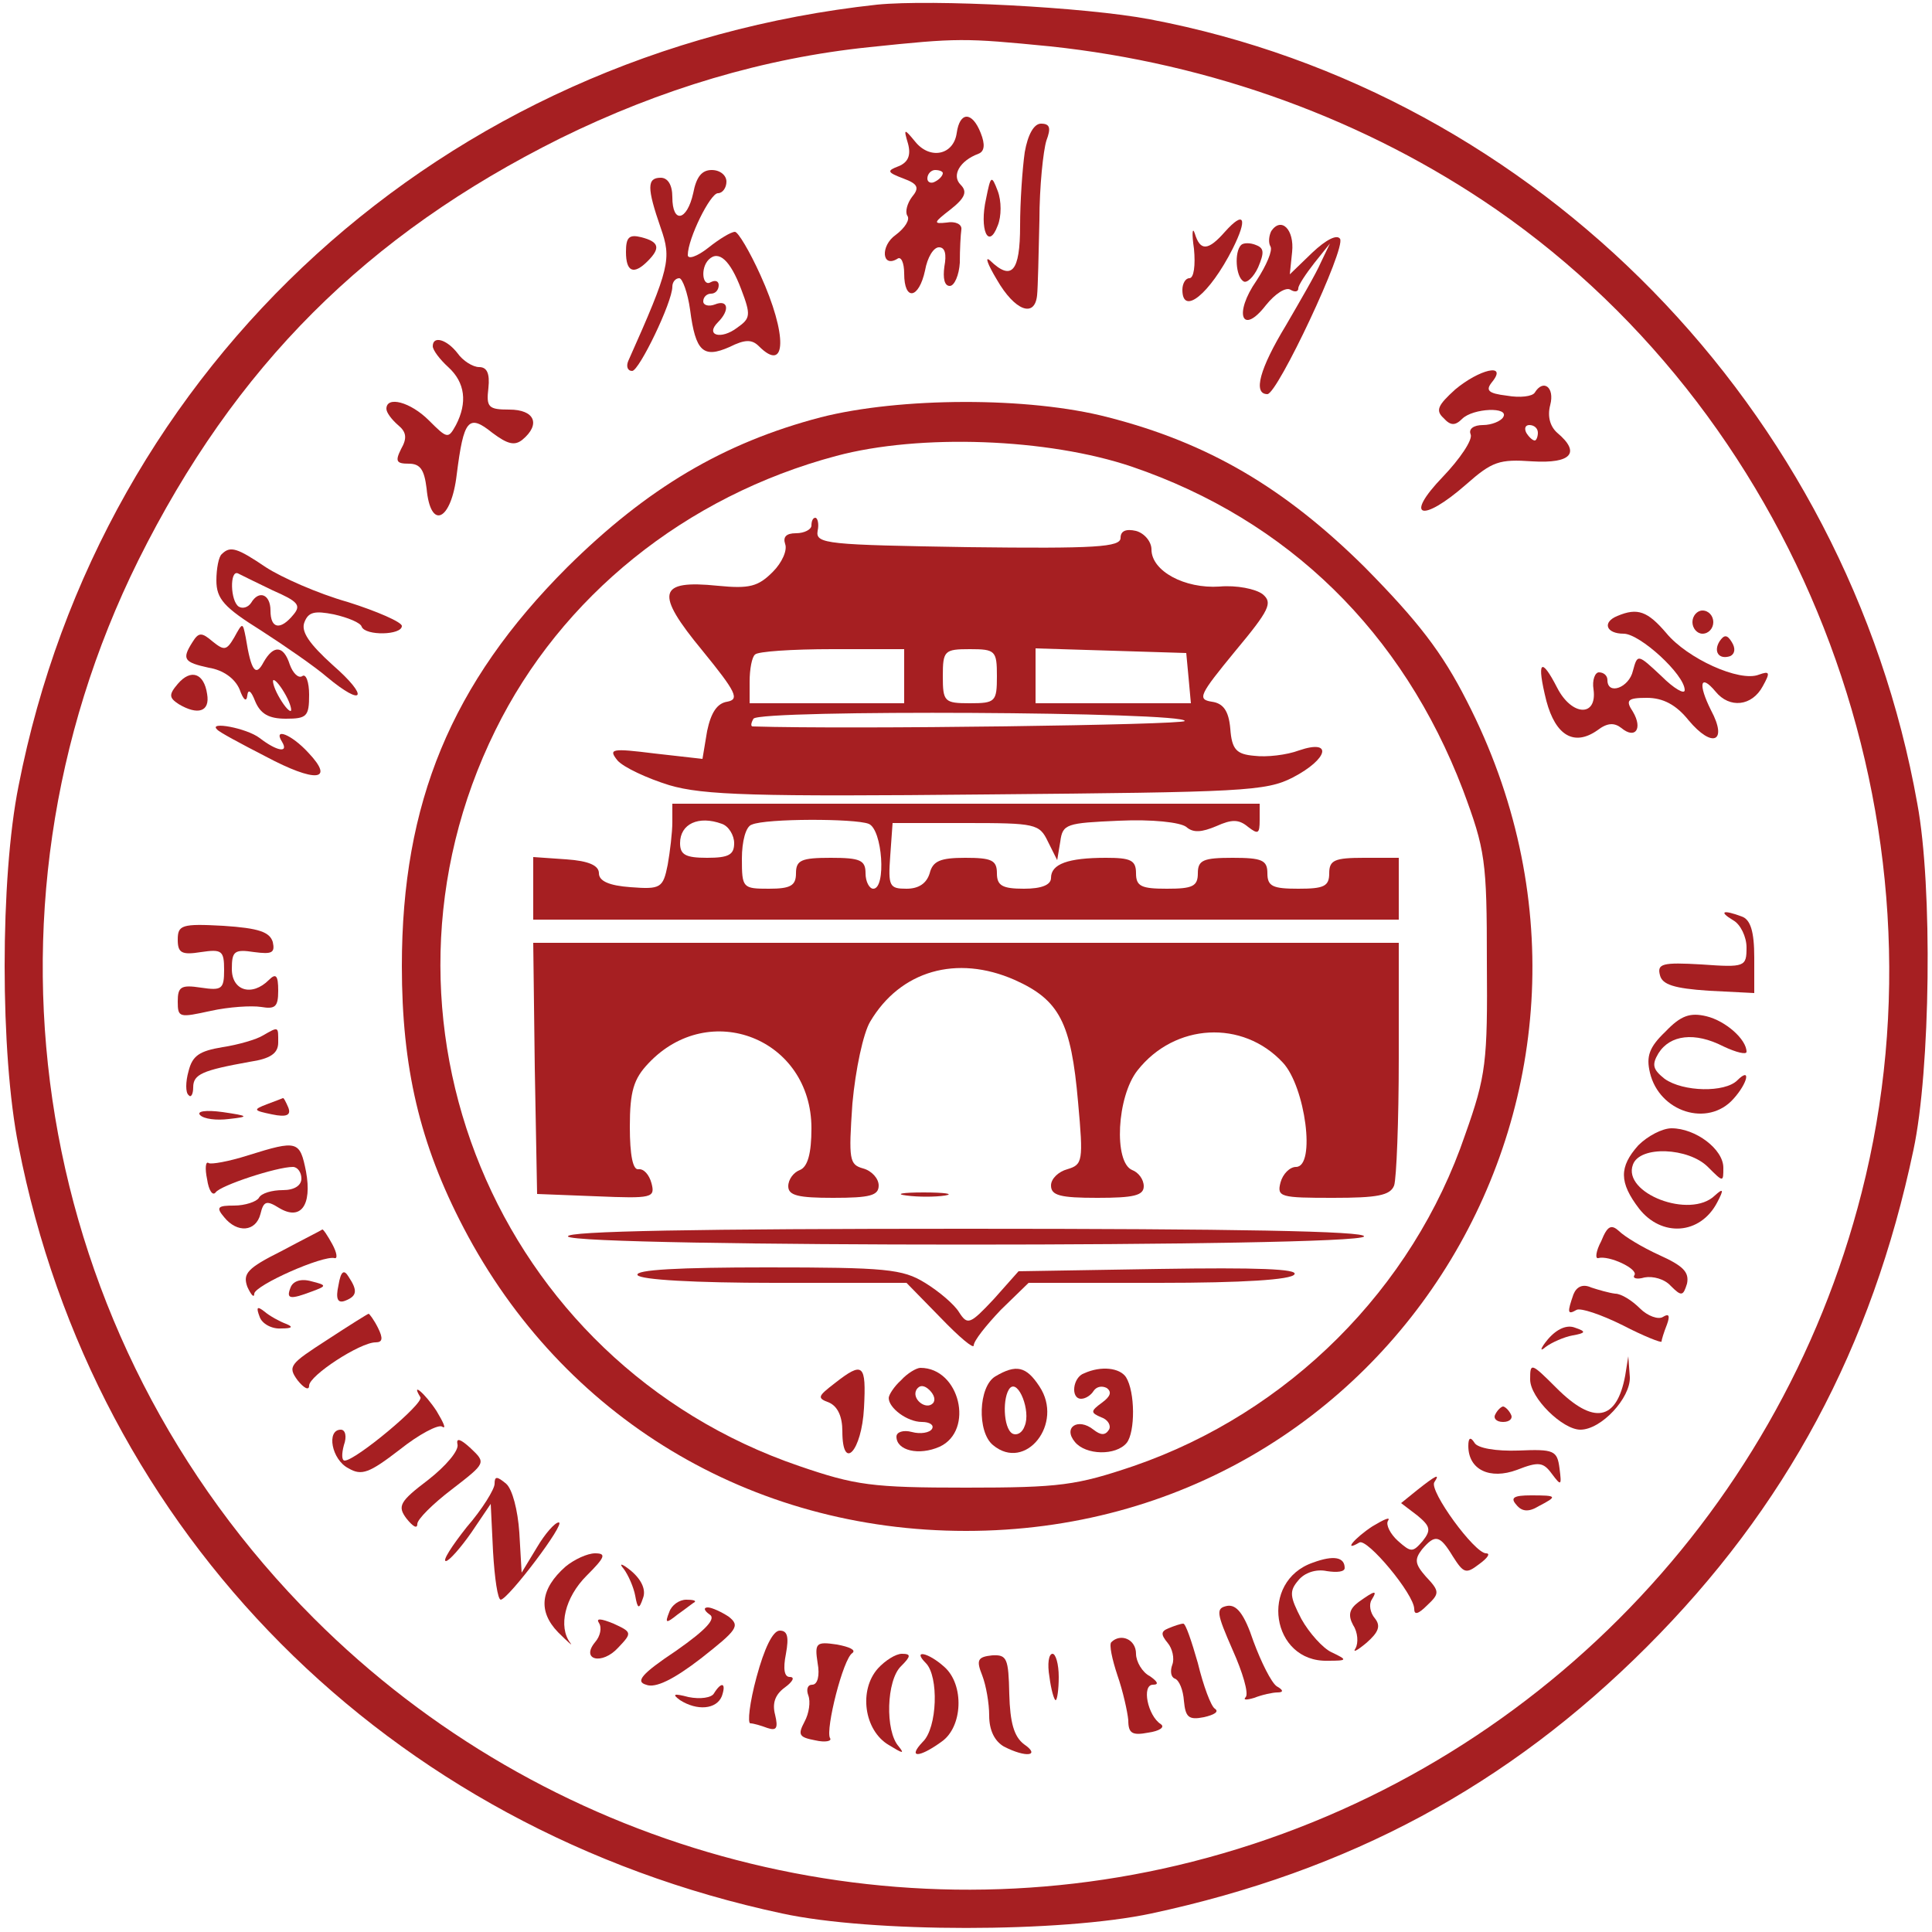 <?xml version="1.0" standalone="no"?>
<!DOCTYPE svg PUBLIC "-//W3C//DTD SVG 20010904//EN" "http://www.w3.org/TR/2001/REC-SVG-20010904/DTD/svg10.dtd">
<svg version="1.0" xmlns="http://www.w3.org/2000/svg"
    width="250pt" height="250pt" viewBox="0 0 250 250"
    preserveAspectRatio="xMidYMid meet">

    <g transform="translate(0,250) scale(0.1,-0.1)"
        fill="#A61F22" stroke="none">
        <path
            d="M1135 2494 c-561 -61 -1004 -464 -1111 -1011 -24 -119 -24 -347 0
-466 98 -502 478 -884 988 -993 115 -25 361 -25 478 0 256 55 461 165 641 345
180 180 291 387 345 643 22 103 25 341 5 448 -91 511 -491 920 -993 1015 -84
16 -282 26 -353 19z m224 -54 c208 -22 409 -95 577 -211 400 -277 594 -798
473 -1272 -108 -425 -441 -758 -866 -866 -405 -103 -839 17 -1137 315 -363
363 -454 911 -227 1369 125 251 295 421 546 546 130 64 264 104 400 118 115
12 122 12 234 1z" />
        <path
            d="M1238 2328 c-4 -29 -35 -35 -54 -11 -14 17 -15 17 -9 -3 4 -15 0 -24
-12 -29 -16 -6 -15 -8 6 -16 19 -7 21 -12 11 -24 -6 -8 -9 -19 -6 -24 4 -5 -3
-16 -15 -25 -20 -14 -18 -43 2 -31 5 4 9 -5 9 -19 0 -36 19 -33 27 4 3 17 11
30 18 30 8 0 10 -9 7 -25 -2 -15 0 -25 7 -25 6 0 12 14 13 30 0 17 1 36 2 43
1 7 -8 11 -19 9 -18 -2 -17 0 5 17 19 15 22 23 13 32 -12 12 -1 31 23 40 8 3
9 12 3 27 -11 28 -27 28 -31 0z m-18 -52 c0 -3 -4 -8 -10 -11 -5 -3 -10 -1
-10 4 0 6 5 11 10 11 6 0 10 -2 10 -4z" />
        <path
            d="M1326 2303 c-3 -21 -6 -64 -6 -95 0 -60 -11 -72 -39 -45 -7 6 -3 -5
9 -25 23 -40 49 -50 52 -20 1 9 2 53 3 97 0 44 5 90 9 103 6 16 5 22 -7 22 -9
0 -17 -14 -21 -37z" />
        <path
            d="M897 2250 c-8 -36 -27 -40 -27 -5 0 16 -6 25 -15 25 -18 0 -18 -13 0
-65 14 -40 12 -51 -42 -172 -3 -7 -1 -13 5 -13 9 0 52 89 52 109 0 6 4 11 9
11 4 0 11 -19 14 -41 7 -54 17 -63 51 -48 20 10 29 10 38 1 36 -36 37 15 2 92
-14 31 -29 56 -33 56 -5 0 -20 -9 -35 -21 -14 -11 -26 -15 -26 -9 0 21 29 80
39 80 6 0 11 7 11 15 0 8 -8 15 -19 15 -13 0 -20 -9 -24 -30z m62 -124 c13
-34 12 -38 -5 -50 -21 -16 -42 -10 -25 7 16 16 13 30 -4 23 -8 -3 -15 -1 -15
4 0 6 5 10 10 10 6 0 10 5 10 11 0 5 -4 7 -10 4 -11 -7 -14 18 -3 29 13 13 28
-1 42 -38z" />
        <path d="M1276 2243 c-9 -40 3 -67 15 -35 5 12 5 32 0 45 -8 21 -9 20 -15 -10z" />
        <path
            d="M1585 2200 c-22 -25 -32 -25 -39 -2 -3 9 -4 0 -1 -20 2 -21 0 -38 -6
-38 -5 0 -9 -7 -9 -15 0 -34 35 -6 65 53 20 40 15 50 -10 22z" />
        <path
            d="M1645 2201 c-3 -6 -4 -15 -1 -20 3 -5 -5 -24 -18 -44 -30 -43 -19
-72 12 -32 12 15 26 24 32 20 5 -3 10 -3 10 2 0 4 10 19 21 33 l20 25 -12 -25
c-6 -14 -27 -50 -45 -81 -34 -56 -43 -89 -24 -89 13 0 102 189 94 201 -4 6
-18 -1 -36 -18 l-29 -28 3 29 c3 29 -14 46 -27 27z" />
        <path d="M810 2174 c0 -26 10 -30 28 -12 17 17 15 25 -8 31 -16 4 -20 0 -20
-19z" />
        <path d="M1606 2183 c-9 -9 -7 -41 3 -47 4 -3 13 5 19 18 8 19 8 25 -3 29 -7
3 -16 3 -19 0z" />
        <path
            d="M560 2052 c0 -5 9 -17 20 -27 22 -20 25 -46 10 -75 -10 -18 -11 -18
-35 6 -24 24 -55 32 -55 15 0 -5 7 -14 15 -21 11 -9 12 -17 4 -31 -8 -16 -6
-19 10 -19 15 0 20 -8 23 -32 5 -55 32 -42 39 18 9 71 15 79 46 54 20 -15 29
-17 39 -9 24 20 16 39 -17 39 -27 0 -30 3 -27 28 2 19 -2 27 -12 27 -8 0 -21
8 -28 18 -14 18 -32 23 -32 9z" />
        <path
            d="M1883 1996 c-22 -20 -26 -27 -15 -37 9 -10 15 -10 24 -1 14 14 62 16
53 2 -3 -5 -15 -10 -26 -10 -12 0 -19 -5 -16 -12 3 -7 -14 -32 -36 -55 -51
-53 -27 -60 30 -10 34 30 43 33 86 30 50 -3 63 11 32 37 -9 8 -13 21 -9 36 6
23 -9 34 -20 16 -3 -5 -19 -7 -36 -4 -25 3 -28 7 -19 18 20 25 -17 16 -48 -10z
m107 -56 c0 -5 -2 -10 -4 -10 -3 0 -8 5 -11 10 -3 6 -1 10 4 10 6 0 11 -4 11
-10z" />
        <path
            d="M1062 1960 c-126 -33 -225 -92 -328 -194 -150 -150 -214 -305 -214
-516 0 -131 23 -230 80 -339 128 -245 371 -392 650 -392 554 0 903 578 648
1074 -32 63 -63 103 -132 173 -104 103 -203 161 -332 194 -103 27 -270 26
-372 0z m403 -64 c202 -69 350 -214 428 -418 29 -78 31 -91 31 -223 1 -129 -1
-147 -28 -223 -68 -200 -229 -360 -429 -429 -74 -25 -95 -28 -217 -28 -122 0
-143 3 -216 28 -392 134 -576 581 -393 952 85 173 246 303 441 355 108 29 274
23 383 -14z" />
        <path
            d="M1050 1820 c0 -5 -9 -10 -20 -10 -13 0 -17 -5 -14 -14 3 -8 -4 -24
-16 -36 -19 -19 -30 -22 -71 -18 -78 8 -82 -9 -20 -84 44 -54 48 -63 32 -66
-13 -2 -21 -14 -26 -38 l-6 -36 -62 7 c-56 7 -60 6 -48 -9 8 -9 38 -23 67 -32
44 -13 111 -15 411 -12 331 3 361 4 396 22 46 24 52 50 8 35 -16 -6 -42 -9
-58 -7 -23 2 -29 8 -31 35 -2 23 -9 33 -24 35 -19 3 -16 9 30 65 45 54 49 63
36 74 -9 7 -34 12 -56 10 -45 -3 -88 20 -88 48 0 10 -9 21 -20 24 -13 3 -20 0
-20 -9 0 -12 -32 -14 -197 -12 -182 3 -198 4 -195 21 2 9 0 17 -3 17 -3 0 -5
-4 -5 -10z m120 -195 l0 -35 -100 0 -100 0 0 28 c0 16 3 32 7 35 3 4 48 7 100
7 l93 0 0 -35z m120 0 c0 -33 -2 -35 -35 -35 -33 0 -35 2 -35 35 0 33 2 35 35
35 33 0 35 -2 35 -35z m248 -2 l3 -33 -100 0 -101 0 0 35 0 36 98 -3 97 -3 3
-32z m-5 -56 c-2 -5 -430 -11 -559 -7 -3 0 -2 5 1 10 8 12 561 9 558 -3z" />
        <path
            d="M870 1436 c0 -13 -3 -38 -6 -55 -6 -30 -9 -32 -48 -29 -28 2 -41 8
-41 18 0 10 -13 16 -42 18 l-43 3 0 -40 0 -41 560 0 560 0 0 40 0 40 -45 0
c-38 0 -45 -3 -45 -20 0 -17 -7 -20 -40 -20 -33 0 -40 3 -40 20 0 17 -7 20
-45 20 -38 0 -45 -3 -45 -20 0 -17 -7 -20 -40 -20 -33 0 -40 3 -40 20 0 17 -7
20 -39 20 -49 0 -71 -8 -71 -26 0 -9 -12 -14 -35 -14 -28 0 -35 4 -35 20 0 17
-7 20 -41 20 -32 0 -42 -4 -46 -20 -4 -13 -14 -20 -30 -20 -22 0 -24 3 -21 43
l3 42 95 0 c90 0 95 -1 106 -24 l12 -24 4 24 c3 23 8 24 76 27 43 2 79 -2 87
-8 9 -8 20 -7 39 1 20 9 29 9 41 -1 13 -10 15 -9 15 9 l0 21 -380 0 -380 0 0
-24z m64 -2 c9 -3 16 -15 16 -25 0 -15 -7 -19 -35 -19 -28 0 -35 4 -35 19 0
25 24 36 54 25z m190 0 c18 -7 23 -84 6 -84 -5 0 -10 9 -10 20 0 17 -7 20 -45
20 -38 0 -45 -3 -45 -20 0 -16 -7 -20 -35 -20 -34 0 -35 1 -35 39 0 22 5 42
13 44 18 8 133 8 151 1z" />
        <path
            d="M692 1118 l3 -163 77 -3 c72 -3 76 -2 71 17 -3 11 -10 19 -17 18 -7
-1 -11 18 -11 55 0 46 5 62 24 82 79 84 211 32 211 -84 0 -33 -5 -50 -15 -54
-8 -3 -15 -12 -15 -21 0 -12 13 -15 58 -15 48 0 59 3 59 16 0 9 -9 19 -20 22
-18 5 -19 11 -14 84 4 44 14 91 23 106 39 66 112 87 187 54 58 -26 73 -55 82
-158 7 -77 6 -81 -14 -87 -11 -3 -21 -12 -21 -21 0 -13 12 -16 60 -16 47 0 60
3 60 15 0 9 -7 18 -15 21 -24 10 -20 95 7 129 48 61 136 66 188 10 29 -31 43
-135 17 -135 -8 0 -17 -9 -20 -20 -5 -19 0 -20 68 -20 57 0 74 3 79 16 3 9 6
83 6 165 l0 149 -560 0 -560 0 2 -162z" />
        <path d="M1173 953 c15 -2 37 -2 50 0 12 2 0 4 -28 4 -27 0 -38 -2 -22 -4z" />
        <path d="M735 900 c8 -14 1022 -14 1030 0 4 7 -170 10 -515 10 -345 0 -519 -3
-515 -10z" />
        <path
            d="M825 850 c4 -6 74 -10 177 -10 l171 0 44 -45 c24 -25 43 -41 43 -36
0 6 16 26 35 46 l36 35 169 0 c108 0 171 4 175 11 5 7 -48 9 -175 7 l-182 -3
-32 -36 c-31 -33 -34 -34 -45 -17 -6 10 -26 27 -44 38 -29 18 -51 20 -205 20
-113 0 -171 -3 -167 -10z" />
        <path
            d="M1080 710 c-22 -17 -23 -19 -7 -25 11 -5 17 -18 17 -37 0 -53 25 -26
28 30 3 57 -1 61 -38 32z" />
        <path
            d="M1166 714 c-9 -8 -16 -19 -16 -23 0 -13 24 -31 43 -31 10 0 16 -4 13
-9 -3 -5 -15 -7 -26 -4 -11 3 -20 0 -20 -6 0 -18 29 -25 56 -13 45 21 26 102
-25 102 -5 0 -17 -7 -25 -16z m41 -30 c-9 -9 -28 6 -21 18 4 6 10 6 17 -1 6
-6 8 -13 4 -17z" />
        <path
            d="M1288 719 c-22 -13 -24 -72 -3 -89 42 -35 92 28 60 76 -17 26 -30 29
-57 13z m38 -64 c-3 -9 -10 -13 -16 -10 -12 7 -13 48 -3 59 11 11 27 -30 19
-49z" />
        <path
            d="M1403 723 c-15 -5 -18 -33 -4 -33 6 0 13 5 16 10 4 6 11 7 17 4 7 -5
5 -11 -6 -19 -15 -11 -15 -13 -1 -19 9 -3 13 -11 10 -16 -5 -8 -11 -7 -20 0
-20 16 -40 3 -24 -16 14 -17 53 -18 67 -1 11 14 11 66 -1 85 -8 12 -32 15 -54
5z" />
        <path
            d="M287 1783 c-4 -3 -7 -19 -7 -34 0 -24 10 -35 58 -65 31 -20 70 -47
85 -60 48 -40 55 -26 8 15 -31 28 -42 44 -37 56 5 13 13 15 38 10 18 -4 35
-11 36 -16 5 -12 52 -11 52 1 0 5 -32 19 -70 31 -39 11 -86 32 -106 45 -37 25
-46 28 -57 17z m66 -47 c32 -14 37 -19 27 -31 -17 -21 -30 -19 -30 5 0 21 -15
27 -25 10 -4 -6 -11 -8 -16 -5 -11 7 -12 48 -1 43 4 -2 24 -12 45 -22z" />
        <path
            d="M2093 1703 c-20 -8 -15 -23 8 -23 21 0 79 -53 79 -73 0 -6 -14 2 -30
18 -31 29 -31 29 -37 7 -5 -22 -33 -32 -33 -12 0 6 -5 10 -11 10 -5 0 -9 -10
-7 -22 5 -36 -28 -35 -47 2 -21 41 -27 35 -14 -17 12 -45 36 -59 66 -38 13 10
22 10 31 3 18 -15 28 -1 15 21 -10 15 -7 18 18 18 21 0 38 -9 54 -29 31 -37
51 -28 29 13 -17 34 -14 48 6 24 18 -22 47 -19 61 7 10 18 9 20 -5 15 -25 -10
-93 21 -120 54 -24 28 -37 33 -63 22z" />
        <path d="M2190 1695 c0 -8 6 -15 13 -15 8 0 14 7 14 15 0 8 -6 15 -14 15 -7 0
-13 -7 -13 -15z" />
        <path
            d="M303 1675 c-10 -17 -13 -17 -28 -5 -14 12 -18 12 -26 -1 -14 -22 -11
-26 21 -33 19 -3 34 -14 40 -28 5 -14 9 -17 10 -8 1 9 5 6 10 -7 7 -17 18 -23
40 -23 27 0 30 3 30 31 0 16 -4 28 -9 24 -5 -3 -12 4 -16 15 -8 25 -21 26 -34
3 -10 -19 -16 -12 -23 32 -4 20 -4 20 -15 0z m67 -75 c6 -11 8 -20 6 -20 -3 0
-10 9 -16 20 -6 11 -8 20 -6 20 3 0 10 -9 16 -20z" />
        <path d="M2225 1670 c-8 -13 -1 -24 14 -19 6 3 7 10 2 18 -6 10 -10 10 -16 1z" />
        <path d="M230 1615 c-12 -14 -11 -18 1 -26 25 -15 41 -10 37 13 -4 27 -21 33
-38 13z" />
        <path
            d="M281 1556 c2 -3 30 -18 63 -35 64 -34 90 -32 55 5 -22 24 -46 33 -34
14 9 -15 -7 -12 -29 5 -17 13 -67 22 -55 11z" />
        <path
            d="M2243 1309 c9 -5 17 -21 17 -35 0 -25 -2 -26 -58 -22 -51 3 -58 1
-54 -14 3 -12 18 -17 63 -20 l59 -3 0 46 c0 34 -5 49 -16 53 -24 9 -31 7 -11
-5z" />
        <path
            d="M230 1284 c0 -17 5 -20 30 -16 27 4 30 2 30 -23 0 -25 -3 -27 -30
-23 -26 4 -30 1 -30 -18 0 -21 2 -21 43 -12 23 5 52 7 65 5 18 -3 22 0 22 21
0 20 -3 23 -12 14 -22 -22 -48 -14 -48 14 0 23 3 26 29 22 23 -3 27 -1 24 13
-4 13 -18 18 -64 21 -54 3 -59 1 -59 -18z" />
        <path
            d="M2155 1165 c-21 -20 -25 -32 -20 -53 12 -51 75 -71 108 -34 19 21 23
42 5 24 -16 -16 -70 -15 -94 2 -15 12 -17 18 -8 33 15 24 47 28 84 9 17 -8 30
-11 30 -7 0 16 -27 40 -52 46 -21 5 -33 1 -53 -20z" />
        <path
            d="M340 1160 c-8 -5 -32 -12 -52 -15 -30 -5 -39 -11 -44 -31 -4 -14 -4
-28 0 -31 3 -4 6 1 6 10 0 17 12 22 73 33 27 4 37 11 37 25 0 21 1 21 -20 9z" />
        <path
            d="M345 1071 c-18 -7 -17 -8 7 -13 19 -4 25 -1 21 9 -3 7 -6 13 -7 12 0
0 -10 -4 -21 -8z" />
        <path d="M259 1057 c5 -5 21 -7 37 -5 27 3 26 4 -8 9 -22 3 -34 1 -29 -4z" />
        <path
            d="M2120 1018 c-25 -28 -25 -48 1 -82 29 -37 79 -34 101 8 9 17 8 19 -3
9 -32 -31 -120 3 -106 40 9 25 72 22 97 -3 20 -20 20 -20 20 -1 0 24 -36 51
-67 51 -12 0 -31 -10 -43 -22z" />
        <path
            d="M321 1005 c-25 -8 -48 -12 -51 -10 -4 3 -5 -7 -2 -21 2 -14 7 -22 11
-17 6 9 79 33 100 33 6 0 11 -7 11 -15 0 -9 -9 -15 -24 -15 -14 0 -28 -4 -31
-10 -3 -5 -18 -10 -32 -10 -21 0 -24 -2 -13 -15 17 -21 41 -19 47 4 4 17 8 18
24 8 28 -17 43 3 35 47 -8 40 -11 41 -75 21z" />
        <path
            d="M2072 894 c-7 -13 -8 -23 -4 -22 14 4 52 -14 47 -22 -3 -4 3 -6 13
-3 11 2 26 -2 34 -11 14 -14 16 -13 21 3 3 15 -5 23 -36 37 -22 10 -45 24 -52
31 -10 9 -15 7 -23 -13z" />
        <path
            d="M364 881 c-44 -22 -50 -29 -44 -46 5 -11 9 -15 9 -9 1 11 89 50 104
46 4 -1 3 7 -3 18 -6 11 -12 20 -13 19 -1 -1 -25 -13 -53 -28z" />
        <path d="M438 837 c-4 -18 -1 -24 9 -20 15 6 16 13 4 31 -6 10 -10 7 -13 -11z" />
        <path d="M376 834 c-6 -15 -1 -16 28 -5 19 7 19 8 -1 13 -14 4 -24 0 -27 -8z" />
        <path
            d="M2036 825 c-8 -23 -8 -27 4 -20 5 3 32 -6 60 -20 27 -14 50 -23 50
-21 0 2 3 12 7 22 4 11 3 15 -5 10 -6 -4 -20 1 -30 11 -10 10 -24 19 -32 19
-8 1 -22 5 -31 8 -11 5 -19 1 -23 -9z" />
        <path d="M336 796 c3 -9 16 -16 28 -15 14 0 16 2 6 6 -8 3 -21 10 -28 16 -9 7
-11 6 -6 -7z" />
        <path
            d="M423 766 c-48 -31 -51 -34 -38 -52 8 -10 15 -14 15 -7 0 13 66 56 86
56 9 0 10 5 3 19 -5 10 -11 18 -12 18 -1 0 -25 -15 -54 -34z" />
        <path
            d="M2003 767 c-10 -12 -11 -17 -3 -10 8 6 24 13 35 15 17 3 18 5 3 10
-10 4 -23 -1 -35 -15z" />
        <path
            d="M1980 715 c0 -24 42 -65 65 -65 27 0 65 41 64 68 l-2 27 -4 -25 c-11
-59 -41 -64 -89 -16 -33 33 -34 33 -34 11z" />
        <path
            d="M544 692 c5 -8 -84 -82 -98 -82 -4 0 -4 9 -1 20 4 11 2 20 -4 20 -19
0 -12 -39 10 -50 17 -10 27 -6 66 24 25 20 50 33 55 30 6 -4 2 5 -7 20 -15 23
-34 39 -21 18z" />
        <path d="M1935 670 c-3 -5 1 -10 10 -10 9 0 13 5 10 10 -3 6 -8 10 -10 10 -2
0 -7 -4 -10 -10z" />
        <path
            d="M592 631 c2 -8 -15 -28 -38 -46 -37 -28 -40 -34 -28 -50 8 -10 14
-14 14 -7 0 6 20 26 45 45 44 34 44 34 24 53 -13 12 -19 14 -17 5z" />
        <path
            d="M1900 629 c0 -31 28 -44 63 -31 28 11 34 10 45 -5 12 -16 13 -16 10
7 -3 23 -7 25 -53 23 -29 -1 -53 3 -57 10 -5 8 -8 7 -8 -4z" />
        <path
            d="M640 580 c0 -7 -16 -33 -36 -56 -19 -24 -32 -44 -27 -44 4 0 19 17
33 37 l25 37 3 -62 c2 -34 6 -62 10 -62 10 1 85 100 75 100 -5 0 -18 -15 -28
-32 l-20 -33 -3 52 c-2 29 -9 56 -17 63 -12 10 -15 10 -15 0z" />
        <path
            d="M1834 572 l-21 -17 21 -16 c17 -14 18 -19 7 -33 -13 -15 -15 -15 -32
0 -10 9 -16 21 -13 26 4 6 -5 2 -20 -7 -23 -15 -39 -34 -17 -21 10 6 71 -67
71 -86 0 -8 5 -7 17 5 16 15 16 18 -2 37 -14 16 -15 22 -5 35 17 20 23 19 40
-9 14 -22 17 -23 34 -10 11 8 15 14 9 14 -15 0 -74 81 -67 92 8 12 2 9 -22
-10z" />
        <path d="M1962 553 c7 -9 16 -10 29 -2 25 13 24 14 -10 14 -22 0 -27 -3 -19
-12z" />
        <path
            d="M732 473 c-33 -29 -36 -58 -10 -85 13 -13 20 -19 16 -14 -16 21 -7
59 21 87 24 24 26 29 11 29 -10 0 -27 -8 -38 -17z" />
        <path
            d="M1699 478 c-70 -24 -54 -129 19 -127 26 0 26 1 5 11 -11 5 -29 25
-39 43 -15 29 -16 36 -4 50 8 10 23 15 37 12 13 -2 23 -1 23 4 0 14 -14 17
-41 7z" />
        <path
            d="M807 470 c6 -8 13 -24 15 -35 3 -17 5 -18 10 -3 4 10 -1 23 -15 35
-12 10 -17 11 -10 3z" />
        <path
            d="M1758 427 c-12 -9 -14 -17 -7 -30 6 -9 7 -23 3 -30 -4 -6 2 -3 14 7
16 14 19 22 11 32 -6 7 -8 18 -4 24 8 13 4 12 -17 -3z" />
        <path d="M866 414 c-6 -15 -4 -15 11 -3 10 7 20 15 22 16 2 2 -3 3 -11 3 -9 0
-19 -7 -22 -16z" />
        <path
            d="M1588 422 c-15 -3 -14 -9 7 -57 13 -29 21 -56 17 -61 -4 -4 1 -4 11
-1 10 4 24 7 30 7 8 0 8 3 -1 8 -7 5 -20 31 -30 58 -12 36 -22 48 -34 46z" />
        <path
            d="M918 411 c9 -5 -3 -19 -43 -47 -45 -30 -53 -40 -39 -44 12 -5 36 7
71 34 47 37 51 42 36 54 -9 6 -22 12 -27 12 -6 0 -5 -4 2 -9z" />
        <path
            d="M775 400 c4 -6 2 -17 -5 -25 -19 -23 9 -30 30 -7 18 19 18 20 -6 31
-17 7 -23 7 -19 1z" />
        <path
            d="M1512 393 c-10 -4 -10 -8 -1 -19 6 -7 9 -20 6 -28 -3 -8 -2 -16 3
-18 6 -2 11 -15 12 -29 2 -21 6 -25 26 -21 13 3 20 7 14 11 -5 3 -15 30 -22
59 -8 28 -16 52 -19 51 -3 0 -12 -3 -19 -6z" />
        <path
            d="M979 330 c-9 -33 -12 -60 -8 -60 4 0 14 -3 22 -6 12 -4 14 0 10 17
-4 15 0 26 12 35 11 8 14 14 7 14 -7 0 -9 10 -5 30 4 22 2 30 -8 30 -9 0 -20
-23 -30 -60z" />
        <path
            d="M1058 348 c3 -16 0 -28 -7 -28 -6 0 -8 -6 -5 -14 3 -8 1 -23 -5 -34
-9 -17 -7 -20 14 -24 13 -3 22 -1 19 3 -6 11 17 103 29 110 5 4 -4 8 -20 11
-27 4 -29 2 -25 -24z" />
        <path
            d="M1438 375 c-3 -3 1 -22 8 -43 7 -20 13 -47 14 -58 0 -17 5 -20 26
-16 14 2 22 7 16 11 -17 11 -25 51 -10 51 8 0 6 4 -4 11 -10 5 -18 19 -18 29
0 19 -20 27 -32 15z" />
        <path
            d="M1136 341 c-25 -28 -18 -80 14 -99 18 -11 21 -12 13 -2 -18 20 -16
86 3 104 13 13 13 16 1 16 -8 0 -22 -9 -31 -19z" />
        <path
            d="M1198 348 c17 -17 15 -84 -4 -102 -20 -21 -5 -21 24 0 28 19 30 74 4
97 -21 19 -42 23 -24 5z" />
        <path
            d="M1271 332 c5 -13 9 -36 9 -52 0 -19 7 -33 19 -40 29 -15 48 -12 26 3
-13 10 -18 28 -19 65 -1 46 -3 51 -22 50 -19 -2 -21 -6 -13 -26z" />
        <path d="M1358 330 c2 -16 6 -30 8 -30 2 0 4 14 4 30 0 17 -4 30 -8 30 -5 0
-7 -13 -4 -30z" />
        <path
            d="M924 309 c-3 -6 -18 -8 -33 -5 -19 5 -22 4 -11 -4 22 -14 47 -12 54
5 6 17 0 20 -10 4z" />
    </g>
</svg>
